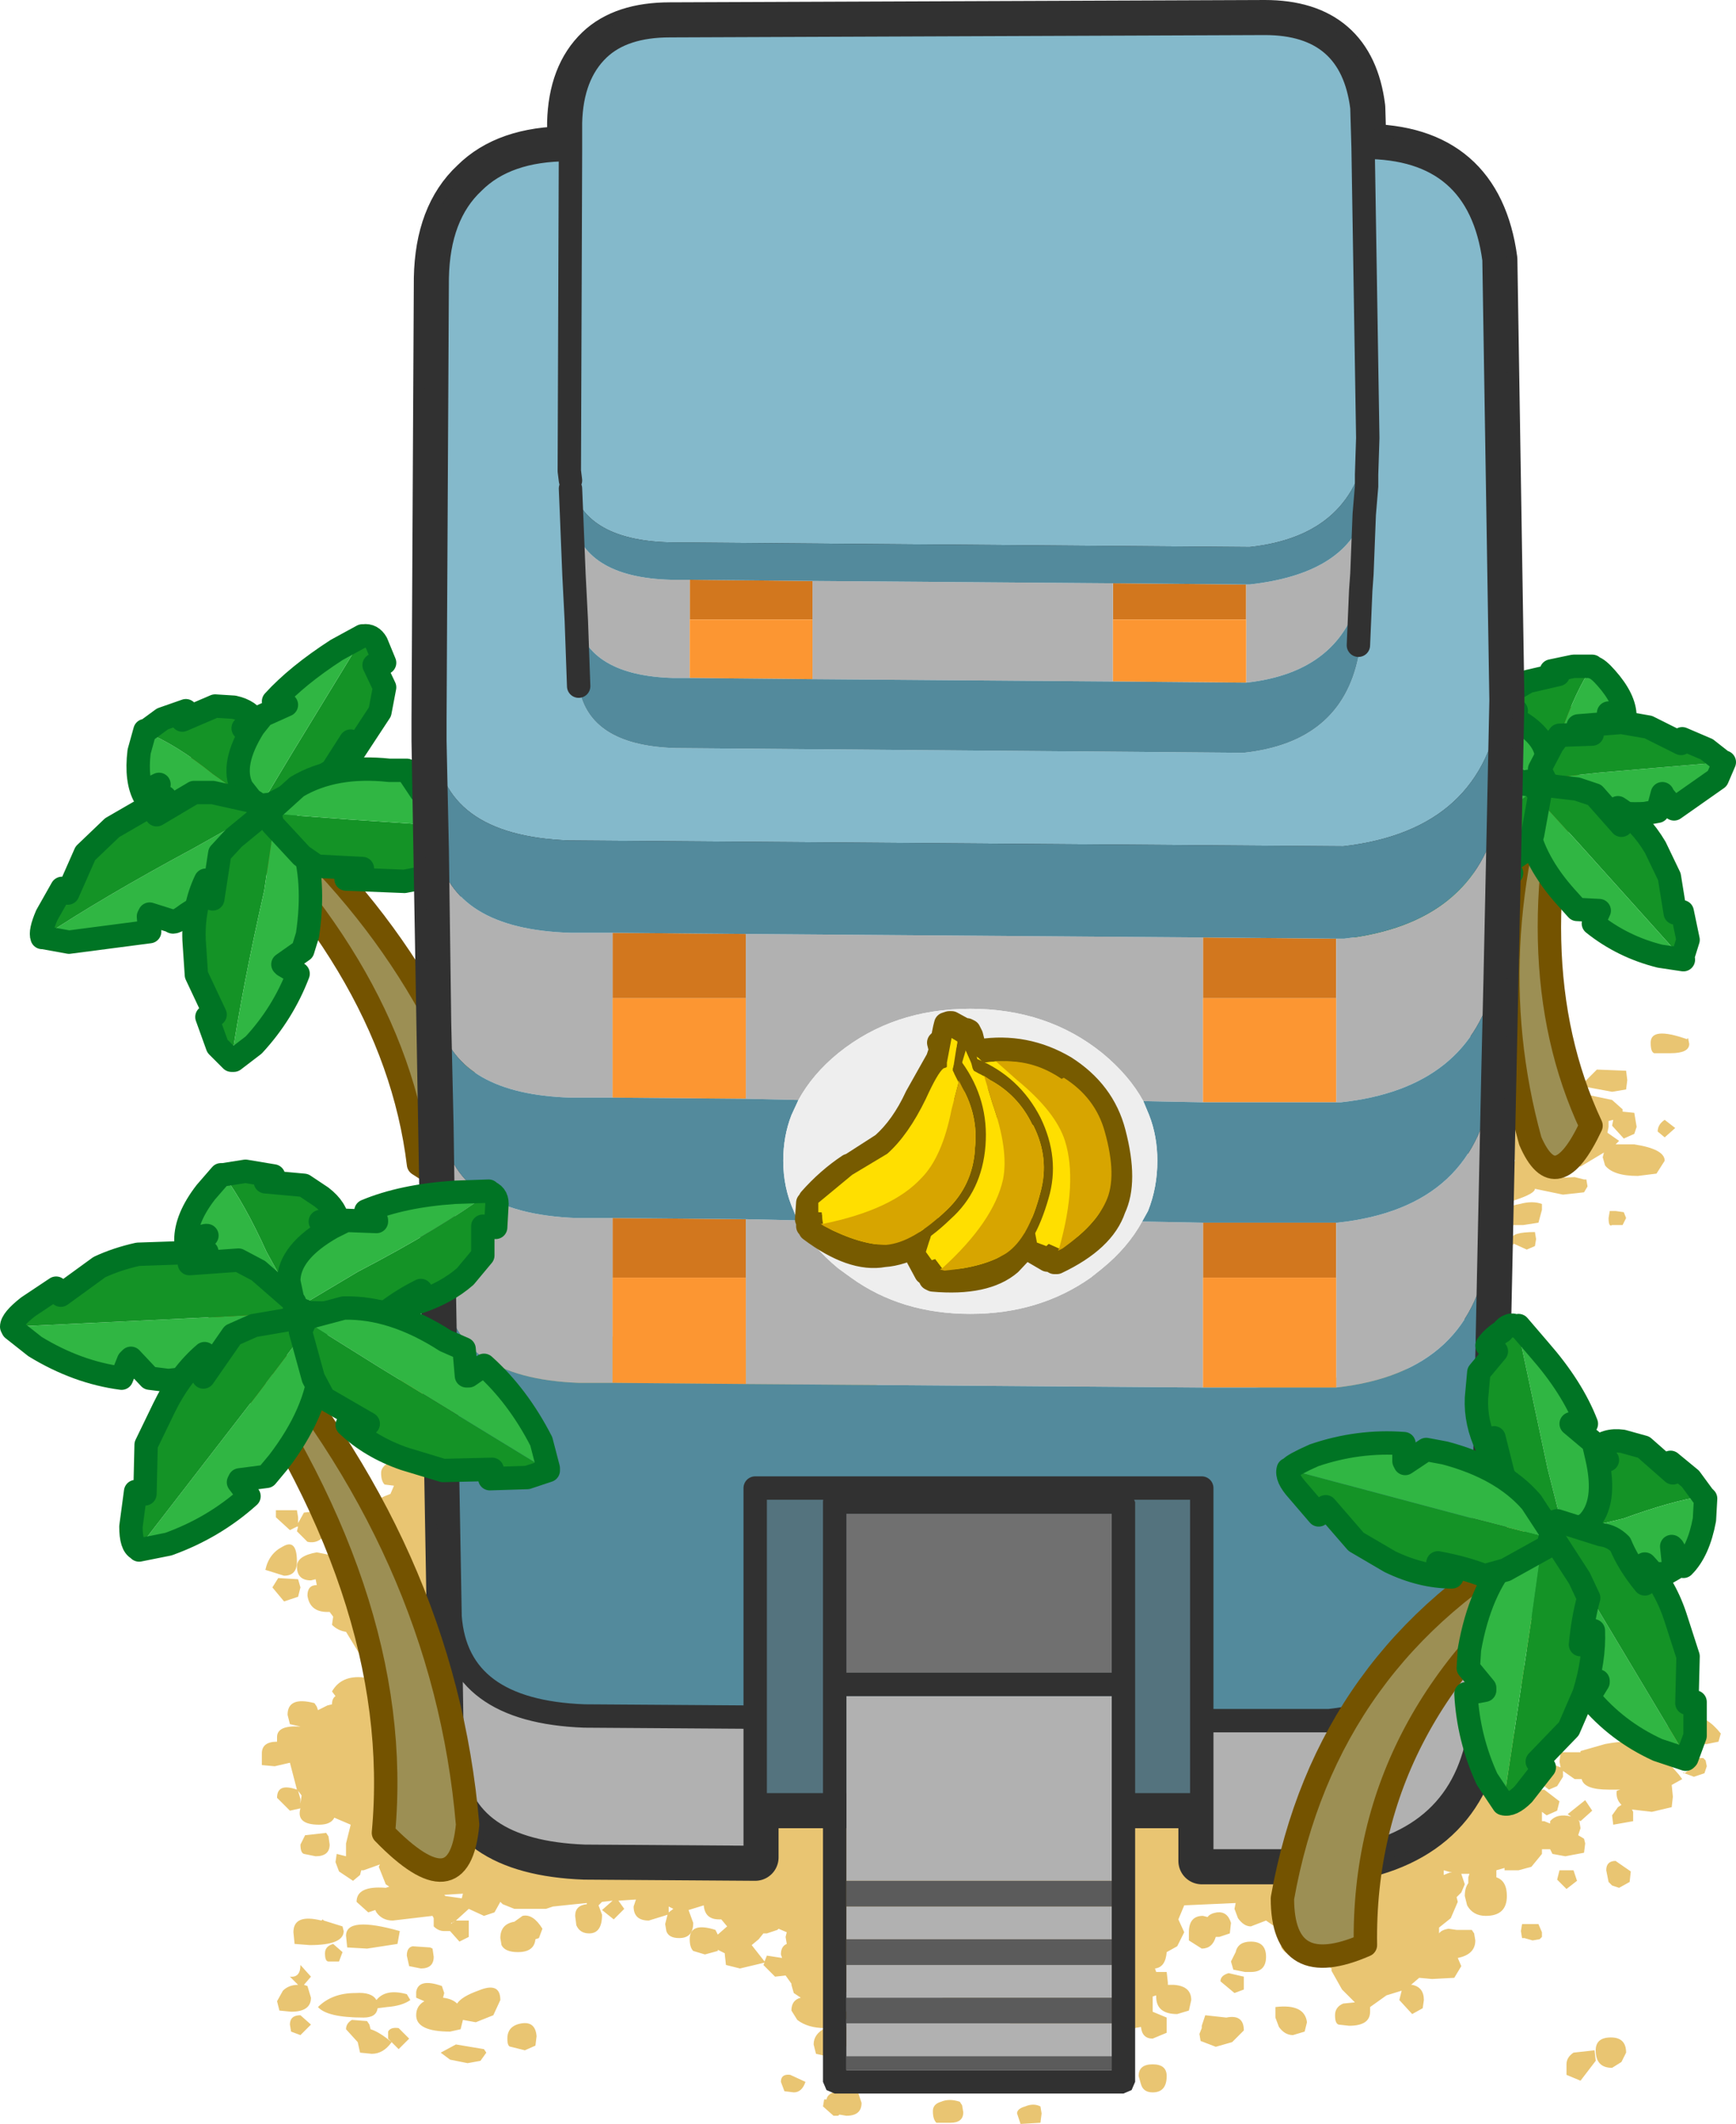 <?xml version="1.0" encoding="UTF-8" standalone="no"?>
<svg xmlns:xlink="http://www.w3.org/1999/xlink" height="90.85px" width="74.25px" xmlns="http://www.w3.org/2000/svg">
  <g transform="matrix(1.0, 0.0, 0.0, 1.0, 10.15, 27.2)">
    <path d="M62.1 17.45 Q62.1 17.85 61.3 17.85 L60.6 17.85 Q60.45 17.8 60.45 17.4 60.45 16.7 62.0 17.25 L62.05 17.2 62.1 17.45 M61.05 21.45 L60.75 21.2 Q60.75 20.9 61.05 20.7 L61.5 21.05 61.05 21.45 M55.8 15.6 Q55.6 15.6 55.35 15.75 L54.8 15.15 Q54.8 14.5 55.35 14.6 55.85 14.65 55.85 15.25 L55.8 15.6 M55.5 19.25 L56.4 19.65 55.65 20.1 54.8 20.3 Q54.35 20.3 54.05 19.95 L53.85 19.55 53.85 19.4 52.4 19.35 52.35 18.9 Q52.35 18.0 54.25 18.5 54.45 18.25 54.95 18.7 L55.35 18.8 55.3 19.0 55.5 19.2 55.5 19.25 M56.55 21.9 L56.55 21.85 Q56.55 21.35 57.3 20.85 56.75 20.75 56.6 20.5 L56.55 20.15 56.75 19.7 57.85 19.65 58.8 19.85 59.25 20.25 59.25 20.35 59.75 20.4 59.85 21.0 59.75 21.3 59.3 21.5 58.8 20.95 58.85 20.7 58.65 20.75 58.65 21.0 58.6 21.25 59.1 21.6 58.95 21.75 59.75 21.75 Q61.05 21.95 61.05 22.45 L60.7 23.0 59.9 23.1 Q58.85 23.1 58.5 22.65 L58.4 22.3 58.45 22.1 57.45 22.7 57.1 22.6 Q56.6 22.65 56.45 22.9 L56.25 23.05 56.15 23.2 57.2 23.15 57.6 23.25 57.7 23.25 57.75 23.55 57.6 23.8 56.7 23.9 55.5 23.65 Q55.5 24.05 52.2 24.75 L51.3 24.45 51.3 24.2 Q52.05 23.25 53.75 22.95 L54.4 22.9 54.3 22.8 54.65 22.45 54.45 22.1 54.55 21.8 54.45 21.6 54.35 21.3 Q54.35 20.6 55.0 20.6 55.65 20.6 55.65 21.15 L55.6 21.55 Q56.2 21.6 56.55 21.9 L56.4 22.3 56.85 22.35 56.85 22.1 56.7 22.1 Q56.55 22.2 56.55 21.9 M59.45 19.0 L59.4 19.4 58.8 19.5 57.45 19.25 58.15 18.55 59.4 18.6 59.45 19.0 M55.8 24.55 L55.65 25.1 55.0 25.2 54.3 25.2 54.2 24.75 Q54.2 24.4 54.85 24.3 55.4 24.15 55.8 24.3 L55.8 24.55 M59.3 24.65 L59.4 24.9 59.25 25.2 58.8 25.2 Q58.65 25.3 58.65 24.9 L58.7 24.6 58.95 24.6 59.3 24.65 M55.5 25.5 L55.55 25.8 55.5 26.1 55.15 26.25 54.6 26.0 Q54.5 26.15 54.5 25.8 54.5 25.5 55.5 25.5 M55.65 34.8 L56.15 38.5 Q56.15 41.2 55.95 41.85 L55.75 42.5 55.7 42.6 54.85 43.8 55.25 44.3 55.2 44.75 54.8 45.0 Q54.25 45.0 54.15 44.6 L54.15 44.35 Q53.6 44.75 52.85 45.0 L52.65 45.15 54.35 46.6 Q54.95 47.2 54.95 47.85 55.0 48.95 55.4 49.4 L55.55 49.6 Q55.65 49.35 55.9 49.35 L56.55 49.85 56.45 50.25 56.0 50.45 55.8 50.3 55.8 50.45 55.8 50.7 55.9 50.7 56.15 50.8 56.15 50.7 Q56.45 50.35 57.05 50.5 L56.9 50.4 57.65 49.8 57.95 50.25 57.45 50.7 57.35 50.65 57.4 50.7 57.45 51.0 57.35 51.3 57.6 51.45 57.65 51.65 57.6 52.05 56.8 52.2 56.25 52.1 56.15 51.9 55.9 51.9 55.8 51.9 55.8 52.1 55.35 52.65 54.8 52.8 54.2 52.8 54.2 52.7 53.85 52.8 53.85 53.1 Q54.3 53.25 54.3 53.9 54.3 54.75 53.4 54.75 52.85 54.75 52.6 54.3 L52.5 53.9 Q52.5 53.55 52.65 53.35 L52.65 53.1 52.7 52.95 52.35 52.95 52.5 53.4 52.35 53.75 52.15 53.95 52.2 54.15 51.9 54.85 51.4 55.25 51.4 55.5 Q51.5 55.35 51.8 55.3 L52.15 55.35 52.8 55.35 52.9 55.5 52.95 55.8 Q52.95 56.4 52.2 56.55 L52.35 56.9 52.05 57.4 51.1 57.45 50.55 57.4 50.2 57.7 50.25 57.7 Q50.75 57.8 50.75 58.35 L50.7 58.7 50.25 58.95 49.7 58.35 49.8 57.95 49.15 58.15 48.45 58.65 48.45 58.85 Q48.45 59.45 47.55 59.45 L47.1 59.4 Q46.95 59.35 46.95 59.0 46.95 58.65 47.3 58.5 L47.8 58.45 47.25 57.9 46.8 57.1 46.8 57.0 45.9 56.3 45.3 56.45 Q44.85 56.45 44.65 56.1 L44.6 55.75 44.65 55.4 44.0 54.95 43.35 55.2 Q43.05 55.2 42.8 54.85 L42.65 54.45 42.7 54.2 40.5 54.3 40.25 54.9 40.5 55.45 40.2 56.05 39.75 56.3 Q39.7 56.95 39.25 57.0 L39.3 57.15 39.75 57.15 39.8 57.6 39.8 57.7 40.05 57.7 Q40.8 57.75 40.8 58.35 L40.7 58.8 40.2 58.95 Q39.3 58.95 39.3 58.2 L39.3 58.15 39.15 58.2 39.15 58.85 39.75 59.1 39.75 59.75 39.15 60.0 Q38.7 60.0 38.65 59.5 L36.5 59.9 Q33.9 59.9 32.75 59.2 31.65 58.5 30.95 58.5 30.45 58.5 30.0 58.15 29.55 57.75 29.15 57.75 L26.05 58.0 25.9 58.15 25.1 58.35 26.25 58.95 25.8 59.4 Q26.15 59.4 26.15 59.95 26.15 60.6 25.2 60.75 L24.75 60.65 24.65 60.25 Q24.65 59.8 25.15 59.55 24.4 59.55 23.95 59.2 L23.7 58.8 Q23.7 58.35 24.1 58.25 L23.8 58.05 23.7 57.7 23.7 57.65 23.45 57.3 23.0 57.35 22.5 56.85 22.55 56.75 21.5 57.0 20.9 56.85 20.85 56.4 20.85 56.35 20.55 56.2 20.55 56.25 20.0 56.4 19.5 56.25 Q19.35 56.1 19.35 55.75 19.35 55.0 20.45 55.35 L20.55 55.55 20.95 55.2 20.7 54.9 20.6 54.9 Q20.0 54.9 19.95 54.3 L19.3 54.5 19.5 55.05 Q19.5 55.7 18.9 55.7 18.45 55.7 18.35 55.4 L18.3 55.1 18.4 54.7 18.25 54.75 17.6 54.95 Q16.95 54.95 16.95 54.35 L17.05 54.05 16.3 54.1 16.55 54.45 16.1 54.9 15.6 54.5 16.05 54.1 15.6 54.15 15.45 54.3 15.6 54.7 Q15.6 55.5 15.05 55.5 14.65 55.5 14.5 55.15 L14.45 54.75 Q14.45 54.3 14.95 54.25 L14.95 54.2 14.45 54.25 13.5 54.35 13.35 54.4 13.2 54.45 12.55 54.45 12.45 54.45 12.4 54.45 11.9 54.45 11.85 54.45 11.35 54.25 11.25 54.15 11.0 54.6 10.55 54.75 9.9 54.45 9.35 54.95 9.9 54.95 9.9 55.65 9.5 55.85 9.1 55.4 8.85 55.4 Q8.6 55.4 8.4 55.2 L8.4 54.85 8.35 54.75 6.65 54.95 Q6.2 54.95 5.95 54.6 L5.9 54.5 5.6 54.6 5.1 54.15 Q5.1 53.45 6.35 53.55 L6.5 53.5 6.35 53.4 6.05 52.65 6.1 52.55 5.4 52.8 5.3 52.8 5.25 53.0 4.95 53.25 4.35 52.85 4.2 52.45 4.25 52.1 4.65 52.2 4.65 51.65 4.85 50.85 4.15 50.55 Q4.0 50.85 3.5 50.85 2.5 50.85 2.7 50.15 L2.25 50.25 1.7 49.7 Q1.7 49.05 2.55 49.35 L2.25 48.2 1.6 48.35 1.05 48.3 1.05 47.8 Q1.05 47.3 1.7 47.3 L1.7 47.1 Q1.7 46.6 2.65 46.65 L2.7 46.65 2.25 46.55 2.15 46.15 Q2.15 45.35 3.3 45.65 L3.4 45.8 3.45 45.95 3.85 45.75 4.05 45.7 Q4.05 45.45 4.2 45.35 L4.05 45.15 Q4.45 44.45 5.4 44.55 L5.45 44.6 5.65 44.45 5.9 44.4 5.35 43.75 4.65 42.6 Q4.3 42.55 4.05 42.3 L4.1 41.95 3.95 41.75 3.85 41.75 Q3.1 41.75 3.0 41.05 3.0 40.6 3.4 40.6 L3.35 40.35 3.15 40.4 Q2.55 40.4 2.55 39.8 2.55 39.35 3.4 39.2 L4.15 39.35 4.25 39.2 4.2 39.2 4.1 38.85 Q4.1 38.4 4.45 38.35 L5.3 38.4 5.35 38.35 5.4 38.4 5.9 38.05 5.7 37.75 5.6 37.4 Q5.6 37.1 6.3 36.8 L6.55 36.7 6.7 36.35 6.3 36.3 Q6.15 36.15 6.15 35.8 6.15 35.4 7.0 35.15 L6.6 35.1 6.6 34.7 Q6.6 34.15 7.0 34.0 L6.75 32.85 Q6.75 30.95 9.1 29.95 12.2 28.55 17.55 30.45 L21.45 30.45 27.6 32.1 Q33.55 33.5 37.15 33.5 L40.1 33.25 42.9 32.25 51.15 31.2 Q52.3 31.2 53.85 32.35 55.5 33.55 55.65 34.8 M55.35 45.55 Q55.85 45.55 56.45 46.05 L56.5 46.0 56.55 46.25 Q56.55 46.6 55.5 46.8 L54.85 46.45 54.8 46.1 Q54.8 45.5 55.35 45.55 M57.45 47.7 L58.5 47.4 Q59.55 47.2 60.05 47.4 L60.15 47.4 60.3 47.6 60.45 47.6 60.15 47.2 Q60.15 46.85 60.55 46.7 L61.9 46.55 62.3 46.25 Q62.85 46.2 63.45 46.95 L63.35 47.3 62.85 47.4 62.5 47.4 61.4 47.7 60.95 47.7 60.9 47.85 61.65 48.7 61.8 48.9 61.35 49.15 61.4 49.65 61.35 50.1 60.5 50.3 59.65 50.2 59.7 50.3 59.7 50.7 58.85 50.85 58.8 50.45 59.05 50.1 59.2 50.0 Q58.95 49.75 59.0 49.4 L59.15 49.35 58.65 49.35 Q57.6 49.35 57.5 48.9 L57.2 48.9 56.7 48.55 56.7 48.8 56.45 49.2 56.1 49.35 55.5 48.9 Q55.5 48.2 56.1 48.2 L56.6 48.4 56.55 48.15 56.6 47.75 57.45 47.75 57.45 47.7 M60.35 49.1 L60.4 49.1 60.35 49.1 M61.9 48.65 L61.85 48.65 61.85 48.6 61.9 48.65 62.1 48.5 62.45 48.0 62.7 48.0 62.8 48.1 62.85 48.35 62.75 48.65 62.3 48.8 61.9 48.65 M7.95 21.45 Q8.1 21.6 7.7 21.6 L7.3 21.45 7.05 21.15 Q7.45 20.65 7.95 20.85 L7.95 21.45 M3.65 34.8 L3.3 35.15 2.85 34.7 2.95 34.5 Q3.1 34.35 3.45 34.5 L3.65 34.8 M4.0 38.1 L3.75 38.45 Q3.45 38.85 3.0 38.75 L2.55 38.3 2.6 38.1 2.55 38.1 2.25 38.25 1.65 37.7 1.65 37.4 2.55 37.4 2.6 37.7 2.6 37.95 2.85 37.5 3.3 37.45 3.3 37.4 Q3.3 37.05 3.95 36.9 4.55 36.75 4.55 37.35 4.55 37.8 4.0 38.1 M1.2 39.95 Q1.35 39.25 1.95 38.95 2.55 38.6 2.55 39.6 2.55 40.2 2.0 40.2 L1.2 39.95 M1.5 40.7 L1.75 40.3 2.6 40.35 2.7 40.7 2.6 41.1 2.0 41.3 1.5 40.7 M2.25 47.8 L2.25 47.7 2.25 47.8 M39.15 61.1 Q39.75 61.1 39.75 61.6 39.75 62.3 39.15 62.3 38.75 62.3 38.65 61.95 L38.55 61.6 Q38.55 61.1 39.15 61.1 M22.5 55.5 L22.3 55.75 22.0 56.0 22.55 56.7 22.65 56.45 23.3 56.55 23.25 56.4 Q23.25 56.05 23.5 55.95 L23.45 55.65 23.5 55.45 23.15 55.3 23.1 55.35 22.65 55.5 22.5 55.5 M23.65 61.55 L24.3 61.85 Q24.15 62.3 23.8 62.3 L23.4 62.25 23.25 61.85 Q23.25 61.5 23.65 61.55 M30.1 62.7 Q30.45 62.55 30.9 62.7 L31.0 62.85 31.05 63.15 Q31.05 63.6 30.5 63.6 L29.9 63.6 Q29.75 63.45 29.75 63.1 29.75 62.8 30.1 62.7 M26.7 62.75 Q26.7 63.3 26.05 63.3 L25.75 63.25 25.7 63.3 25.5 63.3 25.05 62.9 25.1 62.6 25.2 62.6 Q25.3 62.1 26.55 62.3 L26.7 62.75 M33.7 62.9 Q34.05 62.75 34.35 62.9 L34.4 63.2 34.35 63.6 33.5 63.65 33.35 63.2 Q33.35 63.0 33.7 62.9 M18.45 54.35 L18.45 54.6 18.65 54.45 18.45 54.35 M12.2 54.75 Q12.65 54.65 13.05 55.3 L12.9 55.7 12.75 55.75 Q12.7 56.3 12.0 56.3 11.45 56.3 11.3 56.0 L11.25 55.7 Q11.25 55.1 11.85 55.0 L12.2 54.75 M11.25 58.35 L10.95 59.0 10.2 59.3 9.65 59.2 9.55 59.6 9.1 59.7 Q7.65 59.7 7.65 59.0 7.65 58.6 8.0 58.4 L7.65 58.25 7.65 58.0 Q7.75 57.4 8.75 57.75 L8.85 58.05 8.8 58.25 Q9.2 58.3 9.4 58.5 9.6 58.2 10.3 57.95 11.25 57.55 11.25 58.35 M10.4 60.95 L9.85 61.05 9.1 60.9 8.7 60.6 9.35 60.25 10.55 60.45 10.65 60.6 10.4 60.95 M12.15 59.35 Q12.75 59.25 12.8 59.9 L12.75 60.3 12.3 60.5 11.7 60.35 Q11.55 60.35 11.55 60.0 11.55 59.45 12.15 59.35 M9.6 54.0 L9.65 53.8 8.85 53.85 8.9 53.9 9.6 54.0 M9.3 55.0 L9.15 55.05 9.15 55.1 Q9.2 55.0 9.3 55.0 M2.75 49.6 L2.6 49.4 2.7 49.75 2.7 49.95 2.75 49.6 M2.85 52.1 Q2.7 52.05 2.7 51.7 L2.9 51.3 3.8 51.2 3.9 51.35 3.95 51.7 Q3.95 52.2 3.35 52.2 L2.85 52.1 M3.7 54.95 L4.5 55.2 4.55 55.4 Q4.55 56.0 3.1 56.0 L2.45 55.95 2.4 55.45 Q2.4 54.65 3.6 54.95 L3.65 54.9 3.7 54.95 M3.9 56.7 Q3.75 56.7 3.75 56.35 3.75 56.05 4.1 55.95 L4.5 56.3 4.35 56.7 3.9 56.7 M2.85 57.7 L3.0 57.75 3.15 58.25 Q3.15 58.85 2.3 58.85 L1.8 58.8 1.7 58.4 1.95 57.95 Q2.2 57.7 2.6 57.7 L2.25 57.35 Q2.7 57.4 2.7 56.85 L3.15 57.35 2.85 57.7 M5.05 58.05 Q5.75 58.0 5.95 58.35 6.35 57.85 7.25 58.1 L7.4 58.35 Q7.05 58.6 6.4 58.65 L6.0 58.7 Q5.95 59.1 5.4 59.1 3.85 59.1 3.45 58.65 4.05 58.05 5.05 58.05 M2.25 59.4 Q2.25 59.0 2.7 59.0 L3.15 59.4 2.7 59.85 2.3 59.7 2.25 59.4 M6.6 60.15 Q6.25 60.65 5.75 60.65 L5.25 60.6 5.15 60.15 4.65 59.6 Q4.65 59.35 4.9 59.2 L5.55 59.25 5.65 59.4 5.7 59.6 Q6.05 59.7 6.6 60.15 L6.45 60.0 6.45 59.7 Q6.55 59.5 6.9 59.55 L7.35 60.0 6.9 60.45 6.6 60.15 M7.85 57.0 L7.35 56.9 7.25 56.45 Q7.25 56.1 7.5 56.05 L8.25 56.1 8.35 56.15 8.4 56.5 Q8.4 57.0 7.85 57.0 M5.55 56.15 L4.7 56.1 4.65 55.6 Q4.65 54.75 6.95 55.4 L6.85 55.95 5.55 56.15 M55.8 55.65 L55.7 55.75 55.4 55.8 55.05 55.7 54.95 55.7 54.9 55.4 54.95 55.1 55.65 55.1 55.8 55.45 55.8 55.65 M57.15 52.8 L57.3 53.25 56.85 53.6 56.45 53.2 56.55 52.8 57.15 52.8 M59.55 53.3 L59.1 53.55 58.8 53.45 58.65 53.3 58.55 52.8 Q58.55 52.4 58.95 52.4 L59.6 52.85 59.55 53.3 M51.85 52.9 L51.95 52.9 51.6 52.8 51.6 53.0 51.85 52.9 M57.45 61.8 L56.85 61.55 56.85 61.1 Q56.85 60.8 57.15 60.6 L58.05 60.5 58.1 60.95 57.45 61.8 M59.2 61.0 L58.8 61.25 Q58.1 61.25 58.1 60.5 58.1 59.95 58.75 59.95 59.4 59.95 59.4 60.6 L59.2 61.0 M41.3 54.75 L41.5 54.8 Q41.6 54.65 41.9 54.6 42.35 54.55 42.5 55.05 L42.45 55.5 42.0 55.65 41.85 55.65 Q41.7 56.15 41.25 56.15 L40.7 55.8 40.7 55.45 Q40.7 54.75 41.3 54.75 M43.35 57.15 L43.25 57.15 43.1 57.15 42.6 57.05 42.5 56.7 42.7 56.3 Q42.8 55.85 43.35 55.85 44.0 55.85 44.0 56.5 44.0 57.15 43.35 57.15 M43.05 57.9 L42.65 58.05 42.05 57.55 Q42.05 57.3 42.4 57.2 L43.05 57.35 43.05 57.9 M41.15 59.8 L41.25 59.55 41.25 59.45 41.35 59.15 41.4 59.0 42.3 59.1 Q43.05 58.95 43.05 59.65 L42.55 60.15 41.85 60.35 41.2 60.1 41.15 59.8 M44.55 59.5 L44.4 59.1 44.4 58.65 Q45.65 58.5 45.75 59.3 L45.65 59.7 45.15 59.85 Q44.8 59.85 44.55 59.5" fill="#e9c572" fill-rule="evenodd" stroke="none"/>
    <path d="M56.5 3.55 L57.5 3.5 Q54.55 13.8 57.9 20.95 56.4 24.15 55.3 21.6 52.9 12.9 56.5 3.55" fill="#9c8f54" fill-rule="evenodd" stroke="none"/>
    <path d="M56.5 3.55 Q52.9 12.9 55.3 21.6 56.4 24.15 57.9 20.95 54.55 13.8 57.5 3.5 L56.5 3.55 Z" fill="none" stroke="#745300" stroke-linecap="round" stroke-linejoin="round" stroke-width="1.0"/>
    <path d="M56.05 5.3 L55.65 5.1 54.65 4.25 54.3 3.9 54.7 3.2 54.15 3.3 Q54.15 2.85 54.6 2.3 L55.2 1.95 56.5 1.65 56.2 1.5 57.15 1.3 57.95 1.3 Q57.25 2.35 56.65 4.05 L56.05 5.3" fill="#149326" fill-rule="evenodd" stroke="none"/>
    <path d="M57.95 1.3 L58.0 1.35 Q58.2 1.4 58.55 1.8 59.35 2.7 59.35 3.45 L58.7 3.3 58.65 3.3 59.25 3.85 59.15 4.15 Q58.7 4.95 57.45 5.2 L56.3 5.35 56.05 5.3 56.65 4.05 Q57.25 2.35 57.95 1.3" fill="#30b643" fill-rule="evenodd" stroke="none"/>
    <path d="M57.95 1.3 L58.0 1.35 Q58.2 1.4 58.55 1.8 59.35 2.7 59.35 3.45 L58.7 3.3 58.65 3.3 59.25 3.85 59.15 4.15 Q58.7 4.95 57.45 5.2 L56.3 5.35 56.05 5.3 55.65 5.1 54.65 4.25 54.3 3.9 54.7 3.2 54.15 3.3 Q54.15 2.85 54.6 2.3 L55.2 1.95 56.5 1.65 56.2 1.5 57.15 1.3 57.95 1.3 Z" fill="none" stroke="#007424" stroke-linecap="round" stroke-linejoin="round" stroke-width="1.0"/>
    <path d="M48.9 2.7 L48.95 2.65 50.05 2.55 53.2 2.95 52.85 3.3 52.85 3.35 53.85 3.25 54.35 3.4 Q55.9 4.15 56.0 5.15 L55.9 5.85 55.7 6.05 53.6 5.0 Q50.7 3.75 48.9 2.7" fill="#30b643" fill-rule="evenodd" stroke="none"/>
    <path d="M55.7 6.05 L55.4 6.2 53.5 6.45 52.7 6.4 51.5 5.8 51.65 6.2 Q50.65 6.0 49.9 5.45 L49.3 4.75 49.15 3.85 48.8 3.95 48.7 3.2 Q48.65 2.8 48.9 2.7 50.7 3.75 53.6 5.0 L55.7 6.05" fill="#149326" fill-rule="evenodd" stroke="none"/>
    <path d="M48.9 2.7 L48.95 2.65 50.05 2.55 53.2 2.95 52.85 3.3 52.85 3.35 53.85 3.25 54.35 3.4 Q55.9 4.15 56.0 5.15 L55.9 5.85 55.7 6.05 55.4 6.2 53.5 6.45 52.7 6.4 51.5 5.8 51.65 6.2 Q50.65 6.0 49.9 5.45 L49.3 4.75 49.15 3.85 48.8 3.95 48.7 3.2 Q48.65 2.8 48.9 2.7 Z" fill="none" stroke="#007424" stroke-linecap="round" stroke-linejoin="round" stroke-width="1.0"/>
    <path d="M63.55 5.4 L63.6 5.4 63.3 6.1 61.45 7.4 61.0 6.85 60.95 6.75 60.75 7.5 60.2 7.6 Q58.5 7.7 57.1 6.95 L55.95 6.25 55.9 6.1 58.25 5.85 63.55 5.4" fill="#30b643" fill-rule="evenodd" stroke="none"/>
    <path d="M55.9 6.1 L55.7 5.7 56.25 4.65 56.55 4.25 57.95 4.2 57.35 3.85 59.2 3.7 60.35 3.9 61.75 4.6 61.8 4.4 62.85 4.85 63.55 5.4 58.25 5.85 55.9 6.1" fill="#149326" fill-rule="evenodd" stroke="none"/>
    <path d="M63.55 5.4 L63.6 5.4 63.3 6.1 61.45 7.4 61.0 6.85 60.95 6.75 60.75 7.5 60.2 7.6 Q58.5 7.7 57.1 6.95 L55.95 6.25 55.9 6.1 55.7 5.7 56.25 4.65 56.55 4.25 57.95 4.2 57.35 3.85 59.2 3.7 60.35 3.9 61.75 4.6 61.8 4.4 62.85 4.85 63.55 5.4 Z" fill="none" stroke="#007424" stroke-linecap="round" stroke-linejoin="round" stroke-width="1.0"/>
    <path d="M55.35 6.65 L55.6 6.35 57.3 6.55 58.05 6.8 59.2 8.1 59.05 7.35 Q60.0 7.95 60.65 9.05 L61.25 10.3 61.5 11.85 61.8 11.8 62.05 13.0 61.8 13.8 57.4 8.9 55.35 6.65" fill="#149326" fill-rule="evenodd" stroke="none"/>
    <path d="M61.8 13.8 L61.85 13.85 60.85 13.7 Q59.25 13.3 58.0 12.3 L58.25 11.75 57.3 11.7 56.85 11.2 Q55.45 9.65 55.15 8.05 L55.2 6.75 55.35 6.65 57.4 8.9 61.8 13.8" fill="#30b643" fill-rule="evenodd" stroke="none"/>
    <path d="M55.35 6.65 L55.6 6.35 57.3 6.55 58.05 6.8 59.2 8.1 59.05 7.35 Q60.0 7.95 60.65 9.05 L61.25 10.3 61.5 11.85 61.8 11.8 62.05 13.0 61.8 13.8 61.85 13.85 60.85 13.7 Q59.25 13.3 58.0 12.3 L58.25 11.75 57.3 11.7 56.85 11.2 Q55.45 9.65 55.15 8.05 L55.2 6.75 55.35 6.65 Z" fill="none" stroke="#007424" stroke-linecap="round" stroke-linejoin="round" stroke-width="1.0"/>
    <path d="M55.55 6.55 L55.7 6.85 55.4 8.5 55.15 9.15 Q54.45 9.6 53.7 10.2 L54.5 10.15 52.6 11.5 51.3 12.05 49.65 12.1 49.7 12.45 48.5 12.5 Q47.9 12.55 47.8 12.25 L53.15 8.3 55.55 6.55" fill="#149326" fill-rule="evenodd" stroke="none"/>
    <path d="M47.8 12.25 L47.75 12.2 47.95 11.25 Q48.5 9.7 49.6 8.45 L50.15 8.8 50.25 8.85 50.25 7.95 50.8 7.55 Q52.55 6.25 54.15 6.2 L55.45 6.4 55.55 6.55 53.15 8.3 47.8 12.25" fill="#30b643" fill-rule="evenodd" stroke="none"/>
    <path d="M47.8 12.25 L47.75 12.2 47.95 11.25 Q48.5 9.7 49.6 8.45 L50.15 8.8 50.25 8.85 50.25 7.95 50.8 7.55 Q52.55 6.25 54.15 6.2 L55.45 6.4 55.55 6.55 55.7 6.85 55.4 8.5 55.15 9.15 Q54.45 9.6 53.7 10.2 L54.5 10.15 52.6 11.5 51.3 12.05 49.65 12.1 49.7 12.45 48.5 12.5 Q47.9 12.55 47.8 12.25 Z" fill="none" stroke="#007424" stroke-linecap="round" stroke-linejoin="round" stroke-width="1.0"/>
    <path d="M7.75 22.6 Q6.7 13.9 -2.25 5.9 L-1.2 5.35 Q7.75 12.0 10.7 21.65 11.1 24.8 7.75 22.6" fill="#9c8f54" fill-rule="evenodd" stroke="none"/>
    <path d="M7.75 22.6 Q6.7 13.9 -2.25 5.9 L-1.2 5.35 Q7.75 12.0 10.7 21.65 11.1 24.8 7.75 22.6 Z" fill="none" stroke="#745300" stroke-linecap="round" stroke-linejoin="round" stroke-width="1.0"/>
    <path d="M-3.95 4.1 Q-2.6 4.65 -1.05 5.9 L0.15 6.75 0.0 6.85 -1.15 7.45 Q-2.45 8.05 -3.4 7.45 L-3.6 7.25 -3.35 6.35 -3.45 6.4 -3.95 6.9 Q-4.35 6.2 -4.2 4.95 L-3.95 4.05 -3.95 4.1" fill="#30b643" fill-rule="evenodd" stroke="none"/>
    <path d="M-3.95 4.1 L-3.2 3.55 -2.2 3.2 -2.35 3.6 -0.95 3.0 -0.15 3.05 Q0.55 3.2 0.8 3.7 L0.25 3.95 1.05 4.35 0.95 4.95 0.5 6.3 0.15 6.75 -1.05 5.9 Q-2.6 4.65 -3.95 4.1" fill="#149326" fill-rule="evenodd" stroke="none"/>
    <path d="M0.15 6.75 L0.5 6.3 0.95 4.95 1.05 4.35 0.25 3.95 0.8 3.7 Q0.55 3.2 -0.15 3.05 L-0.95 3.0 -2.35 3.6 -2.2 3.2 -3.2 3.55 -3.95 4.1 M0.15 6.75 L0.0 6.85 -1.15 7.45 Q-2.45 8.05 -3.4 7.45 L-3.6 7.25 -3.35 6.35 -3.45 6.4 -3.95 6.9 Q-4.35 6.2 -4.2 4.95 L-3.95 4.05 -3.95 4.1" fill="none" stroke="#007424" stroke-linecap="round" stroke-linejoin="round" stroke-width="1.0"/>
    <path d="M5.4 0.0 Q5.75 -0.05 5.95 0.3 L6.3 1.15 5.85 1.25 6.3 2.2 6.1 3.25 4.95 5.0 4.85 4.5 4.05 5.75 3.25 6.25 1.45 7.2 1.0 7.25 2.35 5.0 5.4 0.0" fill="#149326" fill-rule="evenodd" stroke="none"/>
    <path d="M5.4 0.0 L2.35 5.0 1.0 7.25 0.75 7.2 0.2 6.5 Q-0.3 5.5 0.7 3.9 L1.1 3.4 2.1 2.95 1.55 2.8 Q2.55 1.7 4.25 0.6 L5.35 0.0 5.4 0.0" fill="#30b643" fill-rule="evenodd" stroke="none"/>
    <path d="M1.0 7.25 L1.45 7.2 3.25 6.25 4.05 5.75 4.85 4.5 4.95 5.0 6.1 3.25 6.3 2.2 5.85 1.25 6.3 1.15 5.95 0.3 Q5.75 -0.05 5.4 0.0 M1.0 7.25 L0.75 7.2 0.2 6.5 Q-0.3 5.5 0.7 3.9 L1.1 3.4 2.1 2.95 1.55 2.8 Q2.55 1.7 4.25 0.6 L5.35 0.0 5.4 0.0" fill="none" stroke="#007424" stroke-linecap="round" stroke-linejoin="round" stroke-width="1.0"/>
    <path d="M-8.35 12.9 Q-5.8 11.2 -1.9 9.1 L0.95 7.5 1.1 7.65 0.6 9.0 Q-0.15 10.65 -2.15 11.9 -2.75 12.35 -2.8 12.2 L-3.75 11.9 -3.8 12.0 -3.75 12.65 -7.2 13.1 -8.3 12.9 -8.35 12.9" fill="#30b643" fill-rule="evenodd" stroke="none"/>
    <path d="M-8.35 12.9 Q-8.45 12.65 -8.15 11.95 L-7.5 10.8 -7.25 11.0 -6.5 9.3 -5.35 8.2 -3.1 6.9 -3.45 7.65 -1.85 6.7 -1.05 6.7 0.75 7.1 0.95 7.5 -1.9 9.1 Q-5.8 11.2 -8.35 12.9" fill="#149326" fill-rule="evenodd" stroke="none"/>
    <path d="M0.95 7.5 L0.75 7.1 -1.05 6.7 -1.85 6.7 -3.45 7.65 -3.1 6.9 -5.35 8.2 -6.5 9.3 -7.25 11.0 -7.5 10.8 -8.15 11.95 Q-8.45 12.65 -8.35 12.9 M0.95 7.5 L1.1 7.65 0.6 9.0 Q-0.15 10.65 -2.15 11.9 -2.75 12.35 -2.8 12.2 L-3.75 11.9 -3.8 12.0 -3.75 12.65 -7.2 13.1 -8.3 12.9 -8.35 12.9" fill="none" stroke="#007424" stroke-linecap="round" stroke-linejoin="round" stroke-width="1.0"/>
    <path d="M-0.25 18.15 L-0.85 17.55 -1.3 16.3 -0.95 16.2 -1.75 14.5 -1.85 13.0 Q-1.9 11.6 -1.35 10.45 L-1.05 11.25 -0.75 9.3 -0.15 8.65 1.25 7.5 1.65 7.55 1.15 10.9 Q0.2 15.1 -0.25 18.15" fill="#149326" fill-rule="evenodd" stroke="none"/>
    <path d="M-0.25 18.15 Q0.2 15.1 1.15 10.9 L1.65 7.55 1.9 7.65 2.75 8.75 Q3.35 10.45 3.0 12.8 L2.8 13.45 1.95 14.05 2.0 14.1 2.6 14.45 Q1.95 16.15 0.7 17.5 L-0.15 18.15 -0.25 18.15" fill="#30b643" fill-rule="evenodd" stroke="none"/>
    <path d="M1.65 7.55 L1.25 7.5 -0.15 8.65 -0.75 9.3 -1.05 11.25 -1.35 10.45 Q-1.9 11.6 -1.85 13.0 L-1.75 14.5 -0.95 16.2 -1.3 16.3 -0.85 17.55 -0.25 18.15 M1.65 7.55 L1.9 7.65 2.75 8.75 Q3.35 10.45 3.0 12.8 L2.8 13.45 1.95 14.05 2.0 14.1 2.6 14.45 Q1.95 16.15 0.7 17.5 L-0.15 18.15 -0.25 18.15" fill="none" stroke="#007424" stroke-linecap="round" stroke-linejoin="round" stroke-width="1.0"/>
    <path d="M1.4 7.6 L4.75 7.85 12.25 8.35 Q12.25 8.65 11.65 9.0 11.1 9.3 10.5 9.7 L10.3 9.3 8.7 10.2 7.15 10.5 4.65 10.4 5.35 9.95 3.4 9.85 2.75 9.4 1.5 8.05 1.4 7.6" fill="#149326" fill-rule="evenodd" stroke="none"/>
    <path d="M1.4 7.6 L1.5 7.4 2.55 6.45 Q4.15 5.5 6.5 5.75 L7.25 5.75 7.85 6.65 7.9 6.55 8.2 5.95 Q10.0 6.4 11.45 7.5 L12.2 8.3 12.25 8.35 4.75 7.85 1.4 7.6" fill="#30b643" fill-rule="evenodd" stroke="none"/>
    <path d="M12.25 8.35 L12.2 8.3 11.45 7.5 Q10.0 6.4 8.2 5.95 L7.9 6.55 7.85 6.65 7.25 5.75 6.5 5.75 Q4.15 5.5 2.55 6.45 L1.5 7.4 1.4 7.6 M12.25 8.35 Q12.25 8.65 11.65 9.0 11.1 9.3 10.5 9.7 L10.3 9.3 8.7 10.2 7.15 10.5 4.65 10.4 5.35 9.95 3.4 9.85 2.75 9.4 1.5 8.05 1.4 7.6" fill="none" stroke="#007424" stroke-linecap="round" stroke-linejoin="round" stroke-width="1.0"/>
    <path d="M48.15 -20.9 L48.1 -22.6 Q47.65 -26.2 43.95 -26.2 L18.5 -26.1 Q16.5 -26.1 15.45 -25.1 14.3 -24.0 14.25 -21.95 L14.25 -20.8 14.2 -7.9 14.2 -7.1 14.2 -7.05 14.25 -6.65 Q14.7 -4.1 18.5 -4.0 L43.3 -3.8 Q47.85 -4.3 48.35 -8.45 L48.15 -20.9 48.2 -20.9 Q53.1 -20.9 53.75 -16.1 L54.05 2.7 54.05 2.8 53.25 40.35 53.2 46.35 53.1 47.0 Q52.25 51.8 46.7 52.4 L41.25 52.4 41.25 50.0 22.15 50.0 22.15 52.25 14.85 52.2 Q9.6 52.0 9.2 48.25 L9.1 41.95 8.45 4.5 8.45 3.55 8.55 -15.3 Q8.6 -18.0 10.1 -19.4 11.5 -20.8 14.15 -20.8 L14.25 -20.8 M48.35 -8.45 L48.3 -6.9 M8.45 4.5 Q8.7 8.55 14.2 8.75 L47.3 9.0 Q53.35 8.3 54.05 2.8 M53.25 40.35 Q52.6 45.75 46.7 46.4 L41.25 46.4 41.25 50.0 M9.1 41.95 Q9.4 46.0 14.85 46.2 L22.15 46.25 22.15 36.45 41.25 36.45 41.25 46.4 M22.15 50.0 L22.15 46.25" fill="none" stroke="#313131" stroke-linecap="round" stroke-linejoin="round" stroke-width="2.0"/>
    <path d="M14.25 -20.8 L14.25 -21.95 Q14.3 -24.0 15.45 -25.1 16.5 -26.1 18.5 -26.1 L43.95 -26.2 Q47.65 -26.2 48.1 -22.6 L48.15 -20.9 48.35 -8.5 48.35 -8.45 48.35 -8.5 48.15 -20.9 48.2 -20.9 Q53.1 -20.9 53.75 -16.1 L54.05 2.7 54.05 2.8 Q53.35 8.3 47.3 9.0 L14.2 8.75 Q8.7 8.55 8.45 4.5 L8.45 3.55 8.55 -15.3 Q8.6 -18.0 10.1 -19.4 11.5 -20.8 14.15 -20.8 L14.25 -20.8 14.2 -7.1 14.2 -7.05 14.2 -7.1 14.25 -20.8 M14.25 -6.65 L14.2 -7.05 14.25 -6.3 14.3 -5.1 14.4 -2.6 14.4 -2.15 14.4 -2.05 14.5 -0.65 14.6 2.15 14.65 2.4 Q15.2 4.7 18.75 4.8 L43.05 5.0 Q47.2 4.55 47.95 0.9 L47.95 0.4 48.05 -1.95 48.1 -2.15 48.1 -2.65 48.2 -5.2 48.3 -6.4 48.3 -6.9 48.35 -8.45 Q47.85 -4.3 43.3 -3.8 L18.5 -4.0 Q14.7 -4.1 14.25 -6.65" fill="#84b9cb" fill-rule="evenodd" stroke="none"/>
    <path d="M19.35 -0.7 L19.35 -2.4 24.6 -2.35 24.6 -0.7 19.35 -0.7 M37.45 -0.7 L37.45 -2.25 43.15 -2.2 43.15 -0.7 37.45 -0.7 M47.0 12.95 L47.0 15.5 41.3 15.5 41.3 12.9 47.0 12.95 M21.75 12.75 L21.75 15.5 16.05 15.5 16.05 12.7 21.75 12.75 M47.0 25.1 L47.0 27.45 41.3 27.45 41.3 25.1 47.0 25.1 M21.75 24.95 L21.75 27.45 16.05 27.45 16.05 24.9 21.75 24.95" fill="#d2771e" fill-rule="evenodd" stroke="none"/>
    <path d="M53.95 7.6 L53.8 14.65 Q52.75 19.35 47.2 19.95 L47.0 19.95 47.0 15.5 47.0 12.95 47.35 12.95 Q52.95 12.3 53.95 7.6 M53.7 18.9 L53.55 26.0 Q52.95 31.5 47.0 32.15 L47.0 27.45 47.0 25.1 47.05 25.1 Q53.1 24.45 53.7 18.9 M53.25 40.35 L53.15 44.45 53.1 47.0 Q52.25 51.8 46.7 52.4 L41.25 52.4 41.25 50.0 41.25 46.4 46.7 46.4 Q52.6 45.75 53.25 40.35 M22.15 50.0 L22.15 52.25 14.85 52.2 Q9.6 52.0 9.2 48.25 L9.1 41.95 Q9.4 46.0 14.85 46.2 L22.15 46.25 22.15 50.0 M8.85 27.9 L8.75 20.9 Q9.15 24.7 14.5 24.9 L16.05 24.9 16.05 27.45 16.05 31.95 14.6 31.95 Q9.25 31.75 8.85 27.9 M8.65 16.55 L8.55 9.15 Q9.2 12.55 14.25 12.7 L16.05 12.7 16.05 15.5 16.05 19.75 14.25 19.75 Q9.5 19.6 8.65 16.55 M14.5 -0.65 L14.4 -2.6 14.3 -5.1 Q14.75 -2.5 18.55 -2.4 L19.35 -2.4 19.35 -0.7 19.35 1.8 18.65 1.8 Q15.05 1.7 14.5 -0.65 M48.05 -1.95 Q47.25 1.55 43.15 2.0 L43.15 -0.7 43.15 -2.2 43.3 -2.2 Q47.35 -2.65 48.2 -5.2 L48.1 -2.65 48.05 -1.95 M37.45 1.95 L24.6 1.85 24.6 -0.7 24.6 -2.35 37.45 -2.25 37.45 -0.7 37.45 1.95 M41.3 12.9 L41.3 15.5 41.3 19.95 38.75 19.9 Q38.15 18.8 37.0 17.85 34.65 15.95 31.35 15.95 28.05 15.95 25.7 17.85 24.6 18.75 24.0 19.85 L21.75 19.8 21.75 15.5 21.75 12.75 41.3 12.9 M41.3 25.1 L41.3 27.45 41.3 32.15 21.75 32.0 21.75 27.45 21.75 24.95 23.95 25.0 Q24.55 26.1 25.7 27.05 L26.25 27.45 Q28.4 29.0 31.35 29.0 34.3 29.0 36.5 27.45 L37.0 27.05 Q38.1 26.15 38.7 25.05 L41.3 25.1" fill="#b1b1b1" fill-rule="evenodd" stroke="none"/>
    <path d="M41.25 50.0 L22.15 50.0 22.15 46.25 22.15 36.45 41.25 36.45 41.25 46.4 41.25 50.0" fill="#54737e" fill-rule="evenodd" stroke="none"/>
    <path d="M19.35 1.8 L19.35 -0.7 24.6 -0.7 24.6 1.85 19.35 1.8 M43.15 2.0 L37.45 1.95 37.45 -0.7 43.15 -0.7 43.15 2.0 M47.0 15.5 L47.0 19.95 41.3 19.95 41.3 15.5 47.0 15.5 M21.75 15.5 L21.75 19.8 16.05 19.75 16.05 15.5 21.75 15.5 M47.0 27.45 L47.0 32.15 46.95 32.15 41.3 32.15 41.3 27.45 47.0 27.45 M21.75 27.45 L21.75 32.0 16.05 31.95 16.05 27.45 21.75 27.45" fill="#fc9632" fill-rule="evenodd" stroke="none"/>
    <path d="M14.25 -6.65 Q14.7 -4.1 18.5 -4.0 L43.3 -3.8 Q47.85 -4.3 48.35 -8.45 L48.3 -6.9 48.2 -5.2 Q47.35 -2.65 43.3 -2.2 L43.15 -2.2 37.45 -2.25 24.6 -2.35 19.35 -2.4 18.55 -2.4 Q14.75 -2.5 14.3 -5.1 L14.25 -6.3 14.25 -6.4 14.25 -6.65 M54.05 2.8 L53.95 7.6 Q52.95 12.3 47.35 12.95 L47.0 12.95 41.3 12.9 21.75 12.75 16.05 12.7 14.25 12.7 Q9.2 12.55 8.55 9.15 L8.45 4.5 Q8.7 8.55 14.2 8.75 L47.3 9.0 Q53.35 8.3 54.05 2.8 M53.8 14.65 L53.7 18.9 Q53.1 24.45 47.05 25.1 L47.0 25.1 41.3 25.1 38.7 25.05 38.95 24.6 Q39.35 23.6 39.35 22.45 39.35 21.4 39.0 20.5 L38.75 19.9 41.3 19.95 47.0 19.95 47.2 19.95 Q52.75 19.35 53.8 14.65 M53.55 26.0 L53.25 40.35 Q52.6 45.75 46.7 46.4 L41.25 46.4 41.25 36.45 22.15 36.45 22.15 46.25 14.85 46.2 Q9.4 46.0 9.1 41.95 L8.85 27.9 Q9.25 31.75 14.6 31.95 L16.05 31.95 21.75 32.0 41.3 32.15 46.95 32.15 47.0 32.15 Q52.95 31.5 53.55 26.0 M8.75 20.9 L8.65 16.55 Q9.5 19.6 14.25 19.75 L16.05 19.75 21.75 19.8 24.0 19.85 23.7 20.5 Q23.35 21.4 23.35 22.45 23.35 23.6 23.8 24.6 L23.95 25.0 21.75 24.95 16.05 24.9 14.5 24.9 Q9.15 24.7 8.75 20.9 M14.5 -0.65 Q15.05 1.7 18.65 1.8 L19.35 1.8 24.6 1.85 37.45 1.95 43.15 2.0 Q47.25 1.55 48.05 -1.95 L47.95 0.4 47.95 0.9 Q47.2 4.55 43.05 5.0 L18.75 4.8 Q15.2 4.7 14.65 2.4 L14.6 2.15 14.5 -0.65" fill="#538a9c" fill-rule="evenodd" stroke="none"/>
    <path d="M24.0 19.85 Q24.6 18.75 25.7 17.85 28.05 15.95 31.35 15.95 34.65 15.95 37.0 17.85 38.15 18.8 38.75 19.9 L39.0 20.5 Q39.35 21.4 39.35 22.45 39.35 23.6 38.95 24.6 L38.7 25.05 Q38.1 26.15 37.0 27.05 L36.5 27.45 Q34.3 29.0 31.35 29.0 28.4 29.0 26.25 27.45 L25.7 27.05 Q24.55 26.1 23.95 25.0 L23.8 24.6 Q23.35 23.6 23.35 22.45 23.35 21.4 23.7 20.5 L24.0 19.85" fill="#eeeeee" fill-rule="evenodd" stroke="none"/>
    <path d="M53.1 47.0 L53.15 44.45" fill="none" stroke="#000000" stroke-linecap="round" stroke-linejoin="round" stroke-width="0.1"/>
    <path d="M48.15 -20.9 L48.1 -22.6 Q47.65 -26.2 43.95 -26.2 L18.5 -26.1 Q16.5 -26.1 15.45 -25.1 14.3 -24.0 14.25 -21.95 L14.25 -20.8 14.2 -7.1 14.2 -7.05 14.25 -6.65 M48.35 -8.45 L48.35 -8.5 48.15 -20.9 48.2 -20.9 Q53.1 -20.9 53.75 -16.1 L54.05 2.7 54.05 2.8 53.95 7.6 53.8 14.65 53.7 18.9 53.55 26.0 53.25 40.35 53.15 44.45 53.2 46.35 53.1 47.0 Q52.25 51.8 46.7 52.4 L41.25 52.4 41.25 50.0 22.15 50.0 22.15 52.25 14.85 52.2 Q9.6 52.0 9.2 48.25 L9.1 41.95 8.85 27.9 8.75 20.9 8.65 16.55 8.55 9.15 8.45 4.5 8.45 3.55 8.55 -15.3 Q8.6 -18.0 10.1 -19.4 11.5 -20.8 14.15 -20.8 L14.25 -20.8 M14.4 -2.6 L14.5 -0.65 14.6 2.15 M14.3 -5.1 L14.4 -2.6 M47.95 0.4 L48.05 -1.95 48.1 -2.65 M14.25 -6.3 L14.3 -5.1 M48.3 -6.9 L48.35 -8.45 M48.2 -5.2 L48.3 -6.4 48.3 -6.9 M48.2 -5.2 L48.1 -2.65 M53.25 40.35 Q52.6 45.75 46.7 46.4 L41.25 46.4 41.25 50.0 M22.15 46.25 L22.15 36.45 41.25 36.45 41.25 46.4 M9.1 41.95 Q9.4 46.0 14.85 46.2 L22.15 46.25 22.15 50.0" fill="none" stroke="#313131" stroke-linecap="round" stroke-linejoin="round" stroke-width="1.0"/>
    <path d="M26.05 53.25 L26.05 45.35 37.4 45.35 37.4 53.25 26.05 53.25 M37.4 54.35 L37.4 55.75 26.05 55.75 26.05 54.35 37.4 54.35 M37.4 56.85 L37.4 58.25 26.05 58.25 26.05 56.85 37.4 56.85 M37.4 59.35 L37.4 60.75 26.05 60.75 26.05 59.35 37.4 59.35" fill="#b1b1b1" fill-rule="evenodd" stroke="none"/>
    <path d="M37.4 53.25 L37.4 54.35 26.05 54.35 26.05 53.25 37.4 53.25 M37.4 55.75 L37.4 56.85 26.05 56.85 26.05 55.75 37.4 55.75 M37.4 58.25 L37.4 59.35 26.05 59.35 26.05 58.25 37.4 58.25 M37.4 60.75 L37.4 61.35 26.05 61.35 26.05 60.75 37.4 60.75" fill="#5b5b5b" fill-rule="evenodd" stroke="none"/>
    <path d="M26.05 37.55 L37.4 37.55 37.4 44.35 26.05 44.35 26.05 37.55" fill="#707070" fill-rule="evenodd" stroke="none"/>
    <path d="M37.9 36.55 L38.25 36.7 38.4 37.05 38.4 61.85 38.25 62.2 37.9 62.35 25.55 62.35 25.2 62.2 25.05 61.85 25.05 37.05 Q25.05 36.85 25.2 36.7 25.35 36.55 25.55 36.55 L37.9 36.55 M26.05 37.55 L26.05 44.35 37.4 44.35 37.4 37.55 26.05 37.55 M37.4 53.25 L37.4 45.35 26.05 45.35 26.05 53.25 26.05 54.35 26.05 55.75 26.05 56.85 26.05 58.25 26.05 59.35 26.05 60.75 26.05 61.35 37.4 61.35 37.4 60.75 37.4 59.35 37.4 58.25 37.4 56.85 37.4 55.75 37.4 54.35 37.4 53.25" fill="#313131" fill-rule="evenodd" stroke="none"/>
    <path d="M30.25 16.8 L30.3 16.6 30.45 16.55 30.55 16.55 31.1 16.85 31.2 16.85 31.3 16.9 31.4 17.1 31.5 17.5 31.75 17.75 Q33.7 17.45 35.4 18.45 37.05 19.5 37.5 21.25 38.05 23.35 37.5 24.5 37.05 25.85 35.05 26.8 L34.95 26.8 34.8 26.7 34.65 26.7 34.05 26.35 33.95 26.25 33.85 26.0 33.05 26.85 Q32.0 27.75 29.75 27.55 L29.65 27.5 29.55 27.3 29.45 27.25 29.1 26.6 29.1 26.45 29.2 26.0 Q28.4 26.45 27.65 26.5 26.3 26.75 24.5 25.4 L24.45 25.3 24.4 25.25 24.4 25.05 24.35 24.95 24.4 24.25 24.45 24.2 24.5 24.1 Q25.25 23.25 26.15 22.65 L26.2 22.65 27.6 21.75 Q28.45 21.0 29.05 19.7 L29.95 18.1 30.1 17.65 30.05 17.6 30.0 17.4 30.1 17.3 30.15 17.3 30.25 16.8" fill="#ffdf00" fill-rule="evenodd" stroke="none"/>
    <path d="M30.25 16.8 L30.15 17.3 30.1 17.3 30.0 17.4 30.05 17.6 30.1 17.65 29.95 18.1 29.05 19.7 Q28.45 21.0 27.6 21.75 L26.2 22.65 26.15 22.65 Q25.25 23.25 24.5 24.1 L24.45 24.2 24.4 24.25 24.35 24.95 24.4 25.05 24.4 25.25 24.45 25.3 24.5 25.4 Q26.3 26.75 27.65 26.5 28.4 26.45 29.2 26.0 L29.1 26.45 29.1 26.6 29.45 27.25 29.55 27.3 29.65 27.5 29.75 27.55 Q32.0 27.75 33.05 26.85 L33.85 26.0 33.95 26.25 34.05 26.35 34.65 26.7 34.8 26.7 34.95 26.8 35.05 26.8 Q37.05 25.85 37.5 24.5 38.05 23.35 37.5 21.25 37.05 19.5 35.4 18.45 33.7 17.45 31.75 17.75 L31.5 17.5 31.4 17.1 31.3 16.9 31.2 16.85 31.1 16.85 30.55 16.55 30.45 16.55 30.3 16.6 30.25 16.8 Z" fill="none" stroke="#775b00" stroke-linecap="round" stroke-linejoin="round" stroke-width="1.0"/>
    <path d="M30.0 17.4 L30.1 17.3 30.8 16.9 30.85 16.9 31.05 17.05 31.75 17.75 Q33.7 17.45 35.4 18.45 37.05 19.5 37.5 21.25 38.05 23.35 37.5 24.5 37.05 25.85 35.05 26.8 L34.95 26.8 34.8 26.7 34.65 26.7 34.05 26.35 33.95 26.25 Q33.5 25.1 33.45 24.05 L33.45 24.0 33.3 22.4 Q33.05 21.25 32.15 20.15 31.3 19.05 31.2 18.6 L30.05 17.6 30.0 17.4 M32.45 18.2 L31.95 18.25 31.85 18.2 31.7 18.05 30.85 17.5 30.6 17.65 31.45 18.3 31.5 18.35 31.6 18.35 31.65 18.55 32.4 19.85 Q33.45 21.25 33.8 22.35 L33.85 24.1 34.2 25.95 34.6 26.1 34.7 26.0 35.15 26.2 35.1 26.3 35.3 26.2 Q36.7 25.2 37.15 24.2 37.65 23.15 37.1 21.2 36.7 19.75 35.35 18.9 L35.25 18.95 Q34.1 18.15 32.75 18.2 L32.45 18.2" fill="#775b00" fill-rule="evenodd" stroke="none"/>
    <path d="M35.15 26.2 L34.7 26.0 34.6 26.1 34.2 25.95 33.85 24.1 33.8 22.35 Q33.45 21.25 32.4 19.85 L31.65 18.55 31.6 18.35 31.5 18.35 31.45 18.3 30.6 17.65 30.85 17.5 31.7 18.05 31.85 18.2 31.95 18.25 32.45 18.2 33.35 19.0 Q35.0 20.35 35.4 21.6 35.95 23.35 35.15 26.2" fill="#ffdf00" fill-rule="evenodd" stroke="none"/>
    <path d="M32.45 18.2 L32.75 18.2 Q34.1 18.15 35.25 18.95 L35.35 18.9 Q36.7 19.75 37.1 21.2 37.65 23.15 37.15 24.2 36.7 25.2 35.3 26.2 L35.1 26.3 35.15 26.2 Q35.95 23.35 35.4 21.6 35.0 20.35 33.35 19.0 L32.45 18.2" fill="#d7a500" fill-rule="evenodd" stroke="none"/>
    <path d="M29.8 24.35 L29.8 24.3 30.5 22.85 Q30.9 21.75 30.7 20.35 30.55 18.95 30.7 18.5 L30.2 17.05 30.3 16.9 Q30.35 16.8 30.4 16.85 L31.2 16.85 31.3 16.9 31.4 17.1 31.65 18.1 Q33.45 18.85 34.35 20.6 35.2 22.35 34.7 24.05 34.1 26.15 33.05 26.85 32.0 27.75 29.75 27.55 L29.65 27.5 29.55 27.3 29.45 27.25 29.1 26.6 29.1 26.45 Q29.3 25.3 29.8 24.35 M31.95 18.85 L31.5 18.6 31.45 18.5 31.4 18.3 31.0 17.4 30.7 17.4 31.05 18.4 31.1 18.45 31.15 18.55 31.1 18.7 31.1 20.2 Q31.25 21.95 30.95 23.1 L30.1 24.6 Q29.7 25.5 29.45 26.35 L29.7 26.7 29.85 26.65 30.15 27.05 30.05 27.1 30.25 27.15 Q31.95 27.0 32.9 26.4 33.85 25.75 34.35 23.8 34.75 22.35 34.05 20.95 L34.0 20.9 Q33.4 19.65 32.2 19.0 L31.9 18.8 31.95 18.85" fill="#775b00" fill-rule="evenodd" stroke="none"/>
    <path d="M30.15 27.05 L29.85 26.65 29.7 26.7 29.45 26.35 Q29.7 25.5 30.1 24.6 L30.95 23.1 Q31.25 21.95 31.1 20.2 L31.1 18.7 31.15 18.55 31.1 18.45 31.05 18.4 30.7 17.4 31.0 17.4 31.4 18.3 31.45 18.5 31.5 18.6 31.95 18.85 32.3 20.0 Q33.0 22.0 32.75 23.25 32.35 25.05 30.15 27.05" fill="#ffdf00" fill-rule="evenodd" stroke="none"/>
    <path d="M31.95 18.85 L31.9 18.8 32.2 19.0 Q33.4 19.65 34.0 20.9 L34.05 20.95 Q34.75 22.35 34.35 23.8 33.85 25.75 32.9 26.4 31.95 27.0 30.25 27.15 L30.05 27.1 30.15 27.05 Q32.35 25.05 32.75 23.25 33.0 22.0 32.3 20.0 L31.95 18.85" fill="#d7a500" fill-rule="evenodd" stroke="none"/>
    <path d="M30.85 19.1 L30.6 18.6 30.6 18.5 30.65 18.3 30.8 17.35 30.55 17.2 30.35 18.25 30.35 18.3 30.35 18.45 30.2 18.5 Q29.95 18.7 29.45 19.8 28.7 21.35 27.8 22.15 L26.3 23.05 24.85 24.25 24.85 24.65 25.0 24.65 25.05 25.15 24.95 25.15 25.1 25.25 Q26.65 26.05 27.75 26.05 28.9 25.95 30.35 24.55 31.45 23.5 31.55 21.95 L31.55 21.9 Q31.7 20.55 31.0 19.3 L30.85 19.0 30.85 19.1 M29.95 18.1 L30.25 16.8 30.3 16.6 30.45 16.55 30.55 16.55 31.25 16.95 31.3 17.05 31.3 17.25 31.0 18.25 Q32.15 19.85 32.0 21.8 31.85 23.75 30.5 24.95 28.95 26.45 27.65 26.5 26.3 26.75 24.5 25.4 L24.45 25.3 24.4 25.25 24.4 25.05 24.35 24.95 24.4 24.25 24.45 24.2 24.5 24.1 Q25.25 23.25 26.15 22.65 L26.2 22.65 27.6 21.75 Q28.45 21.0 29.05 19.7 L29.95 18.1" fill="#775b00" fill-rule="evenodd" stroke="none"/>
    <path d="M25.05 25.15 L25.0 24.65 24.85 24.65 24.85 24.25 26.3 23.05 27.8 22.15 Q28.7 21.35 29.45 19.8 29.95 18.7 30.2 18.5 L30.35 18.45 30.35 18.3 30.35 18.25 30.55 17.2 30.8 17.35 30.65 18.3 30.6 18.5 30.6 18.6 30.85 19.1 30.55 20.25 Q30.15 22.3 29.25 23.2 28.0 24.55 25.05 25.15" fill="#ffdf00" fill-rule="evenodd" stroke="none"/>
    <path d="M30.85 19.1 L30.85 19.0 31.0 19.3 Q31.7 20.55 31.55 21.9 L31.55 21.95 Q31.45 23.5 30.35 24.55 28.9 25.95 27.75 26.05 26.65 26.05 25.1 25.25 L24.95 25.15 25.05 25.15 Q28.0 24.55 29.25 23.2 30.15 22.3 30.55 20.25 L30.85 19.1" fill="#d7a500" fill-rule="evenodd" stroke="none"/>
    <path d="M6.25 51.2 Q7.2 40.95 -1.0 29.6 L0.25 29.3 Q8.85 39.1 9.85 50.85 9.5 54.55 6.25 51.2" fill="#9c8f54" fill-rule="evenodd" stroke="none"/>
    <path d="M6.25 51.2 Q7.2 40.95 -1.0 29.6 L0.25 29.3 Q8.85 39.1 9.85 50.85 9.5 54.55 6.25 51.2 Z" fill="none" stroke="#745300" stroke-linecap="round" stroke-linejoin="round" stroke-width="1.0"/>
    <path d="M-0.6 23.05 L0.35 22.9 1.55 23.1 1.2 23.35 2.85 23.5 3.6 24.0 Q4.25 24.5 4.3 25.1 L3.55 25.05 4.15 25.9 3.8 26.45 2.6 27.55 2.05 27.8 1.25 26.35 Q0.3 24.25 -0.6 23.05" fill="#149326" fill-rule="evenodd" stroke="none"/>
    <path d="M-0.6 23.05 Q0.3 24.25 1.25 26.35 L2.05 27.8 1.8 27.85 0.35 27.9 Q-1.2 27.7 -1.9 26.7 L-1.95 26.4 -1.3 25.65 -1.35 25.65 -2.2 25.85 Q-2.2 24.9 -1.35 23.8 L-0.7 23.05 -0.6 23.05" fill="#30b643" fill-rule="evenodd" stroke="none"/>
    <path d="M2.05 27.8 L2.6 27.55 3.8 26.45 4.15 25.9 3.55 25.05 4.3 25.1 Q4.25 24.5 3.6 24.0 L2.85 23.5 1.2 23.35 1.55 23.1 0.35 22.9 -0.6 23.05 M2.05 27.8 L1.8 27.85 0.35 27.9 Q-1.2 27.7 -1.9 26.7 L-1.95 26.4 -1.3 25.65 -1.35 25.65 -2.2 25.85 Q-2.2 24.9 -1.35 23.8 L-0.7 23.05 -0.6 23.05" fill="none" stroke="#007424" stroke-linecap="round" stroke-linejoin="round" stroke-width="1.0"/>
    <path d="M10.8 23.8 Q11.15 23.95 11.1 24.4 L11.05 25.3 10.5 25.25 10.5 26.5 9.75 27.4 Q8.95 28.1 7.75 28.5 L7.85 28.0 Q7.05 28.4 6.4 28.9 L5.4 29.0 3.05 28.95 2.55 28.75 5.15 27.2 Q8.7 25.35 10.8 23.8" fill="#149326" fill-rule="evenodd" stroke="none"/>
    <path d="M10.8 23.8 Q8.7 25.35 5.15 27.2 L2.55 28.75 2.4 28.55 2.2 27.6 Q2.2 26.35 4.05 25.3 L4.65 25.0 5.95 25.05 5.95 25.0 5.5 24.6 Q7.05 23.95 9.3 23.8 L10.75 23.75 10.8 23.8" fill="#30b643" fill-rule="evenodd" stroke="none"/>
    <path d="M2.55 28.75 L3.05 28.95 5.4 29.0 6.4 28.9 Q7.05 28.4 7.85 28.0 L7.75 28.5 Q8.95 28.1 9.75 27.4 L10.5 26.5 10.5 25.25 11.05 25.3 11.1 24.4 Q11.15 23.95 10.8 23.8 M2.55 28.75 L2.4 28.55 2.2 27.6 Q2.2 26.35 4.05 25.3 L4.65 25.0 5.95 25.05 5.95 25.0 5.5 24.6 Q7.05 23.95 9.3 23.8 L10.75 23.75 10.8 23.8" fill="none" stroke="#007424" stroke-linecap="round" stroke-linejoin="round" stroke-width="1.0"/>
    <path d="M-9.65 29.55 L-1.25 29.15 2.45 28.95 2.5 29.25 1.35 30.35 Q-0.3 31.6 -2.95 31.85 L-3.75 31.75 -4.55 30.9 -4.65 31.0 -4.95 31.75 Q-6.85 31.5 -8.65 30.4 L-9.6 29.65 -9.65 29.55" fill="#30b643" fill-rule="evenodd" stroke="none"/>
    <path d="M-9.65 29.55 Q-9.65 29.25 -8.95 28.7 L-7.75 27.9 -7.55 28.2 -5.9 27.0 Q-5.15 26.65 -4.25 26.45 L-1.3 26.35 -2.05 26.85 0.05 26.7 0.9 27.15 2.45 28.5 2.45 28.95 -1.25 29.15 -9.65 29.55" fill="#149326" fill-rule="evenodd" stroke="none"/>
    <path d="M2.45 28.95 L2.45 28.5 0.9 27.15 0.05 26.7 -2.05 26.85 -1.3 26.35 -4.25 26.45 Q-5.15 26.65 -5.9 27.0 L-7.55 28.2 -7.75 27.9 -8.95 28.7 Q-9.65 29.25 -9.65 29.55 M2.45 28.95 L2.5 29.25 1.35 30.35 Q-0.3 31.6 -2.95 31.85 L-3.75 31.75 -4.55 30.9 -4.65 31.0 -4.95 31.75 Q-6.85 31.5 -8.65 30.4 L-9.6 29.65 -9.65 29.55" fill="none" stroke="#007424" stroke-linecap="round" stroke-linejoin="round" stroke-width="1.0"/>
    <path d="M3.15 29.4 L3.3 29.6 3.55 31.2 Q3.4 33.2 1.75 35.35 L1.25 35.95 0.1 36.1 0.05 36.2 0.5 36.8 Q-1.0 38.15 -2.95 38.85 L-4.2 39.1 -4.25 39.05 0.85 32.45 3.15 29.4" fill="#30b643" fill-rule="evenodd" stroke="none"/>
    <path d="M3.15 29.4 L0.85 32.45 -4.25 39.05 Q-4.55 38.9 -4.55 38.1 L-4.35 36.6 -3.95 36.7 -3.9 34.6 -3.15 33.05 Q-2.45 31.6 -1.4 30.7 L-1.45 31.7 -0.2 29.9 0.7 29.5 2.75 29.15 3.15 29.4" fill="#149326" fill-rule="evenodd" stroke="none"/>
    <path d="M-4.25 39.05 L-4.2 39.1 -2.95 38.85 Q-1.0 38.15 0.5 36.8 L0.05 36.2 0.1 36.1 1.25 35.95 1.75 35.35 Q3.4 33.2 3.55 31.2 L3.3 29.6 3.15 29.4 M-4.25 39.05 Q-4.55 38.9 -4.55 38.1 L-4.35 36.6 -3.95 36.7 -3.9 34.6 -3.15 33.05 Q-2.45 31.6 -1.4 30.7 L-1.45 31.7 -0.2 29.9 0.7 29.5 2.75 29.15 3.15 29.4" fill="none" stroke="#007424" stroke-linecap="round" stroke-linejoin="round" stroke-width="1.0"/>
    <path d="M13.3 35.7 L6.1 31.3 2.9 29.3 3.05 29.15 4.55 28.75 Q6.65 28.7 8.9 30.15 L9.7 30.5 9.8 31.65 9.9 31.65 10.55 31.2 Q12.0 32.5 13.0 34.45 L13.3 35.6 13.3 35.7" fill="#30b643" fill-rule="evenodd" stroke="none"/>
    <path d="M13.3 35.7 L12.4 36.0 10.8 36.05 10.9 35.65 8.8 35.7 7.15 35.2 Q5.7 34.7 4.7 33.75 L5.6 33.7 3.7 32.6 3.25 31.75 2.7 29.75 2.9 29.3 6.1 31.3 13.3 35.7" fill="#149326" fill-rule="evenodd" stroke="none"/>
    <path d="M2.9 29.3 L2.7 29.75 3.25 31.75 3.7 32.6 5.6 33.7 4.7 33.75 Q5.7 34.7 7.15 35.2 L8.8 35.7 10.9 35.65 10.8 36.05 12.4 36.0 13.3 35.7 M2.9 29.3 L3.05 29.15 4.55 28.75 Q6.65 28.7 8.9 30.15 L9.7 30.5 9.8 31.65 9.9 31.65 10.55 31.2 Q12.0 32.5 13.0 34.45 L13.3 35.6 13.3 35.7" fill="none" stroke="#007424" stroke-linecap="round" stroke-linejoin="round" stroke-width="1.0"/>
    <path d="M57.65 38.15 L57.45 37.65 57.55 36.05 57.65 35.45 58.6 35.25 58.1 34.8 Q58.5 34.35 59.25 34.45 L60.15 34.7 61.4 35.8 61.3 35.35 62.15 36.05 62.7 36.8 Q61.35 37.0 59.3 37.75 L57.65 38.15" fill="#149326" fill-rule="evenodd" stroke="none"/>
    <path d="M62.7 36.8 L62.8 36.9 62.75 37.8 Q62.5 39.15 61.85 39.8 L61.4 39.0 61.35 38.95 61.45 39.9 61.1 40.1 Q59.9 40.25 58.75 39.3 L57.8 38.3 57.65 38.15 59.3 37.75 Q61.35 37.0 62.7 36.8" fill="#30b643" fill-rule="evenodd" stroke="none"/>
    <path d="M57.65 38.15 L57.45 37.65 57.55 36.05 57.65 35.45 58.6 35.25 58.1 34.8 Q58.5 34.35 59.25 34.45 L60.15 34.7 61.4 35.8 61.3 35.35 62.15 36.05 62.7 36.8 62.8 36.9 62.75 37.8 Q62.5 39.15 61.85 39.8 L61.4 39.0 61.35 38.95 61.45 39.9 61.1 40.1 Q59.9 40.25 58.75 39.3 L57.8 38.3 57.65 38.15 Z" fill="none" stroke="#007424" stroke-linecap="round" stroke-linejoin="round" stroke-width="1.0"/>
    <path d="M54.75 29.55 L54.8 29.5 55.7 30.55 Q57.1 32.15 57.7 33.7 L57.05 33.7 58.0 34.5 58.15 35.15 Q58.6 37.1 57.75 37.95 L57.0 38.45 56.75 38.4 56.05 35.65 54.75 29.55" fill="#30b643" fill-rule="evenodd" stroke="none"/>
    <path d="M56.75 38.4 L56.3 38.2 54.65 36.65 54.15 35.9 53.75 34.3 53.45 34.7 Q52.95 33.65 53.0 32.6 L53.1 31.5 53.85 30.6 53.45 30.35 Q53.7 30.0 54.1 29.75 54.4 29.35 54.75 29.55 L56.05 35.65 56.75 38.4" fill="#149326" fill-rule="evenodd" stroke="none"/>
    <path d="M54.75 29.55 L54.8 29.5 55.7 30.55 Q57.1 32.15 57.7 33.7 L57.05 33.7 58.0 34.5 58.15 35.15 Q58.6 37.1 57.75 37.95 L57.0 38.45 56.75 38.4 56.3 38.2 54.65 36.65 54.15 35.9 53.75 34.3 53.45 34.7 Q52.95 33.65 53.0 32.6 L53.1 31.5 53.85 30.6 53.45 30.35 Q53.7 30.0 54.1 29.75 54.4 29.35 54.75 29.55 Z" fill="none" stroke="#007424" stroke-linecap="round" stroke-linejoin="round" stroke-width="1.0"/>
    <path d="M55.85 38.5 L57.1 39.4 Q48.1 46.1 48.25 56.0 44.7 57.55 44.7 54.0 46.55 43.6 55.85 38.5" fill="#9c8f54" fill-rule="evenodd" stroke="none"/>
    <path d="M55.85 38.5 Q46.55 43.6 44.7 54.0 44.7 57.55 48.25 56.0 48.1 46.1 57.1 39.4 L55.85 38.5 Z" fill="none" stroke="#745300" stroke-linecap="round" stroke-linejoin="round" stroke-width="1.0"/>
    <path d="M56.0 38.1 L57.9 41.15 62.0 48.0 61.95 48.05 60.75 47.65 Q59.0 46.85 57.8 45.4 L58.2 44.75 58.2 44.7 57.1 44.5 56.75 43.9 Q55.45 41.7 55.55 39.8 55.6 38.5 55.9 38.25 L56.0 38.1" fill="#30b643" fill-rule="evenodd" stroke="none"/>
    <path d="M62.0 48.0 L57.9 41.15 56.0 38.1 Q56.25 37.9 56.45 37.85 L58.35 38.45 Q58.8 38.5 59.15 38.85 59.5 39.7 60.2 40.55 L60.2 39.7 Q61.1 40.65 61.55 42.1 L62.05 43.65 62.0 45.65 62.35 45.6 62.35 47.05 62.0 48.0" fill="#149326" fill-rule="evenodd" stroke="none"/>
    <path d="M56.0 38.1 L55.9 38.25 Q55.6 38.5 55.55 39.8 55.45 41.7 56.75 43.9 L57.1 44.5 58.2 44.7 58.2 44.75 57.8 45.4 Q59.0 46.85 60.75 47.65 L61.95 48.05 62.0 48.0 62.35 47.05 62.35 45.6 62.0 45.65 62.05 43.65 61.55 42.1 Q61.1 40.65 60.2 39.7 L60.2 40.55 Q59.5 39.7 59.15 38.85 58.8 38.5 58.35 38.45 L56.45 37.85 Q56.25 37.9 56.0 38.1 Z" fill="none" stroke="#007424" stroke-linecap="round" stroke-linejoin="round" stroke-width="1.0"/>
    <path d="M55.85 38.45 L56.3 38.6 57.4 40.3 57.8 41.15 Q57.55 42.05 57.45 43.15 L58.0 42.55 Q58.05 43.8 57.6 45.25 L56.95 46.75 55.6 48.15 55.9 48.4 55.0 49.55 Q54.5 50.05 54.15 49.95 L55.35 42.05 55.85 38.45" fill="#149326" fill-rule="evenodd" stroke="none"/>
    <path d="M54.15 49.95 L53.45 48.9 Q52.65 47.15 52.55 45.25 L53.35 45.1 53.35 45.0 52.65 44.15 52.7 43.35 Q53.15 40.8 54.4 39.4 L55.65 38.5 55.85 38.45 55.35 42.05 54.15 49.95" fill="#30b643" fill-rule="evenodd" stroke="none"/>
    <path d="M55.85 38.45 L56.3 38.6 57.4 40.3 57.8 41.15 Q57.55 42.05 57.45 43.15 L58.0 42.55 Q58.05 43.8 57.6 45.25 L56.95 46.75 55.6 48.15 55.9 48.4 55.0 49.55 Q54.5 50.05 54.15 49.95 L53.45 48.9 Q52.65 47.15 52.55 45.25 L53.35 45.1 53.35 45.0 52.65 44.15 52.7 43.35 Q53.15 40.8 54.4 39.4 L55.65 38.5 55.85 38.45 Z" fill="none" stroke="#007424" stroke-linecap="round" stroke-linejoin="round" stroke-width="1.0"/>
    <path d="M44.95 35.65 L45.05 35.6 Q45.15 35.45 46.05 35.05 47.95 34.4 49.9 34.55 L49.9 35.3 49.95 35.4 50.85 34.8 51.65 34.95 Q54.1 35.6 55.35 37.05 L56.2 38.35 56.15 38.6 52.65 37.7 44.95 35.65" fill="#30b643" fill-rule="evenodd" stroke="none"/>
    <path d="M56.15 38.6 L56.05 38.95 54.25 39.95 53.35 40.2 Q52.45 39.85 51.35 39.65 L51.95 40.25 Q50.65 40.25 49.3 39.6 L47.85 38.75 46.55 37.25 46.25 37.6 45.35 36.55 Q44.85 36.0 44.95 35.65 L52.65 37.7 56.15 38.6" fill="#149326" fill-rule="evenodd" stroke="none"/>
    <path d="M44.95 35.65 L45.05 35.6 Q45.15 35.45 46.05 35.05 47.95 34.4 49.9 34.55 L49.9 35.3 49.95 35.4 50.85 34.8 51.65 34.95 Q54.1 35.6 55.35 37.05 L56.2 38.35 56.15 38.6 56.05 38.95 54.25 39.95 53.35 40.2 Q52.45 39.85 51.35 39.65 L51.95 40.25 Q50.65 40.25 49.3 39.6 L47.85 38.75 46.55 37.25 46.25 37.6 45.35 36.55 Q44.85 36.0 44.95 35.65 Z" fill="none" stroke="#007424" stroke-linecap="round" stroke-linejoin="round" stroke-width="1.0"/>
  </g>
</svg>
